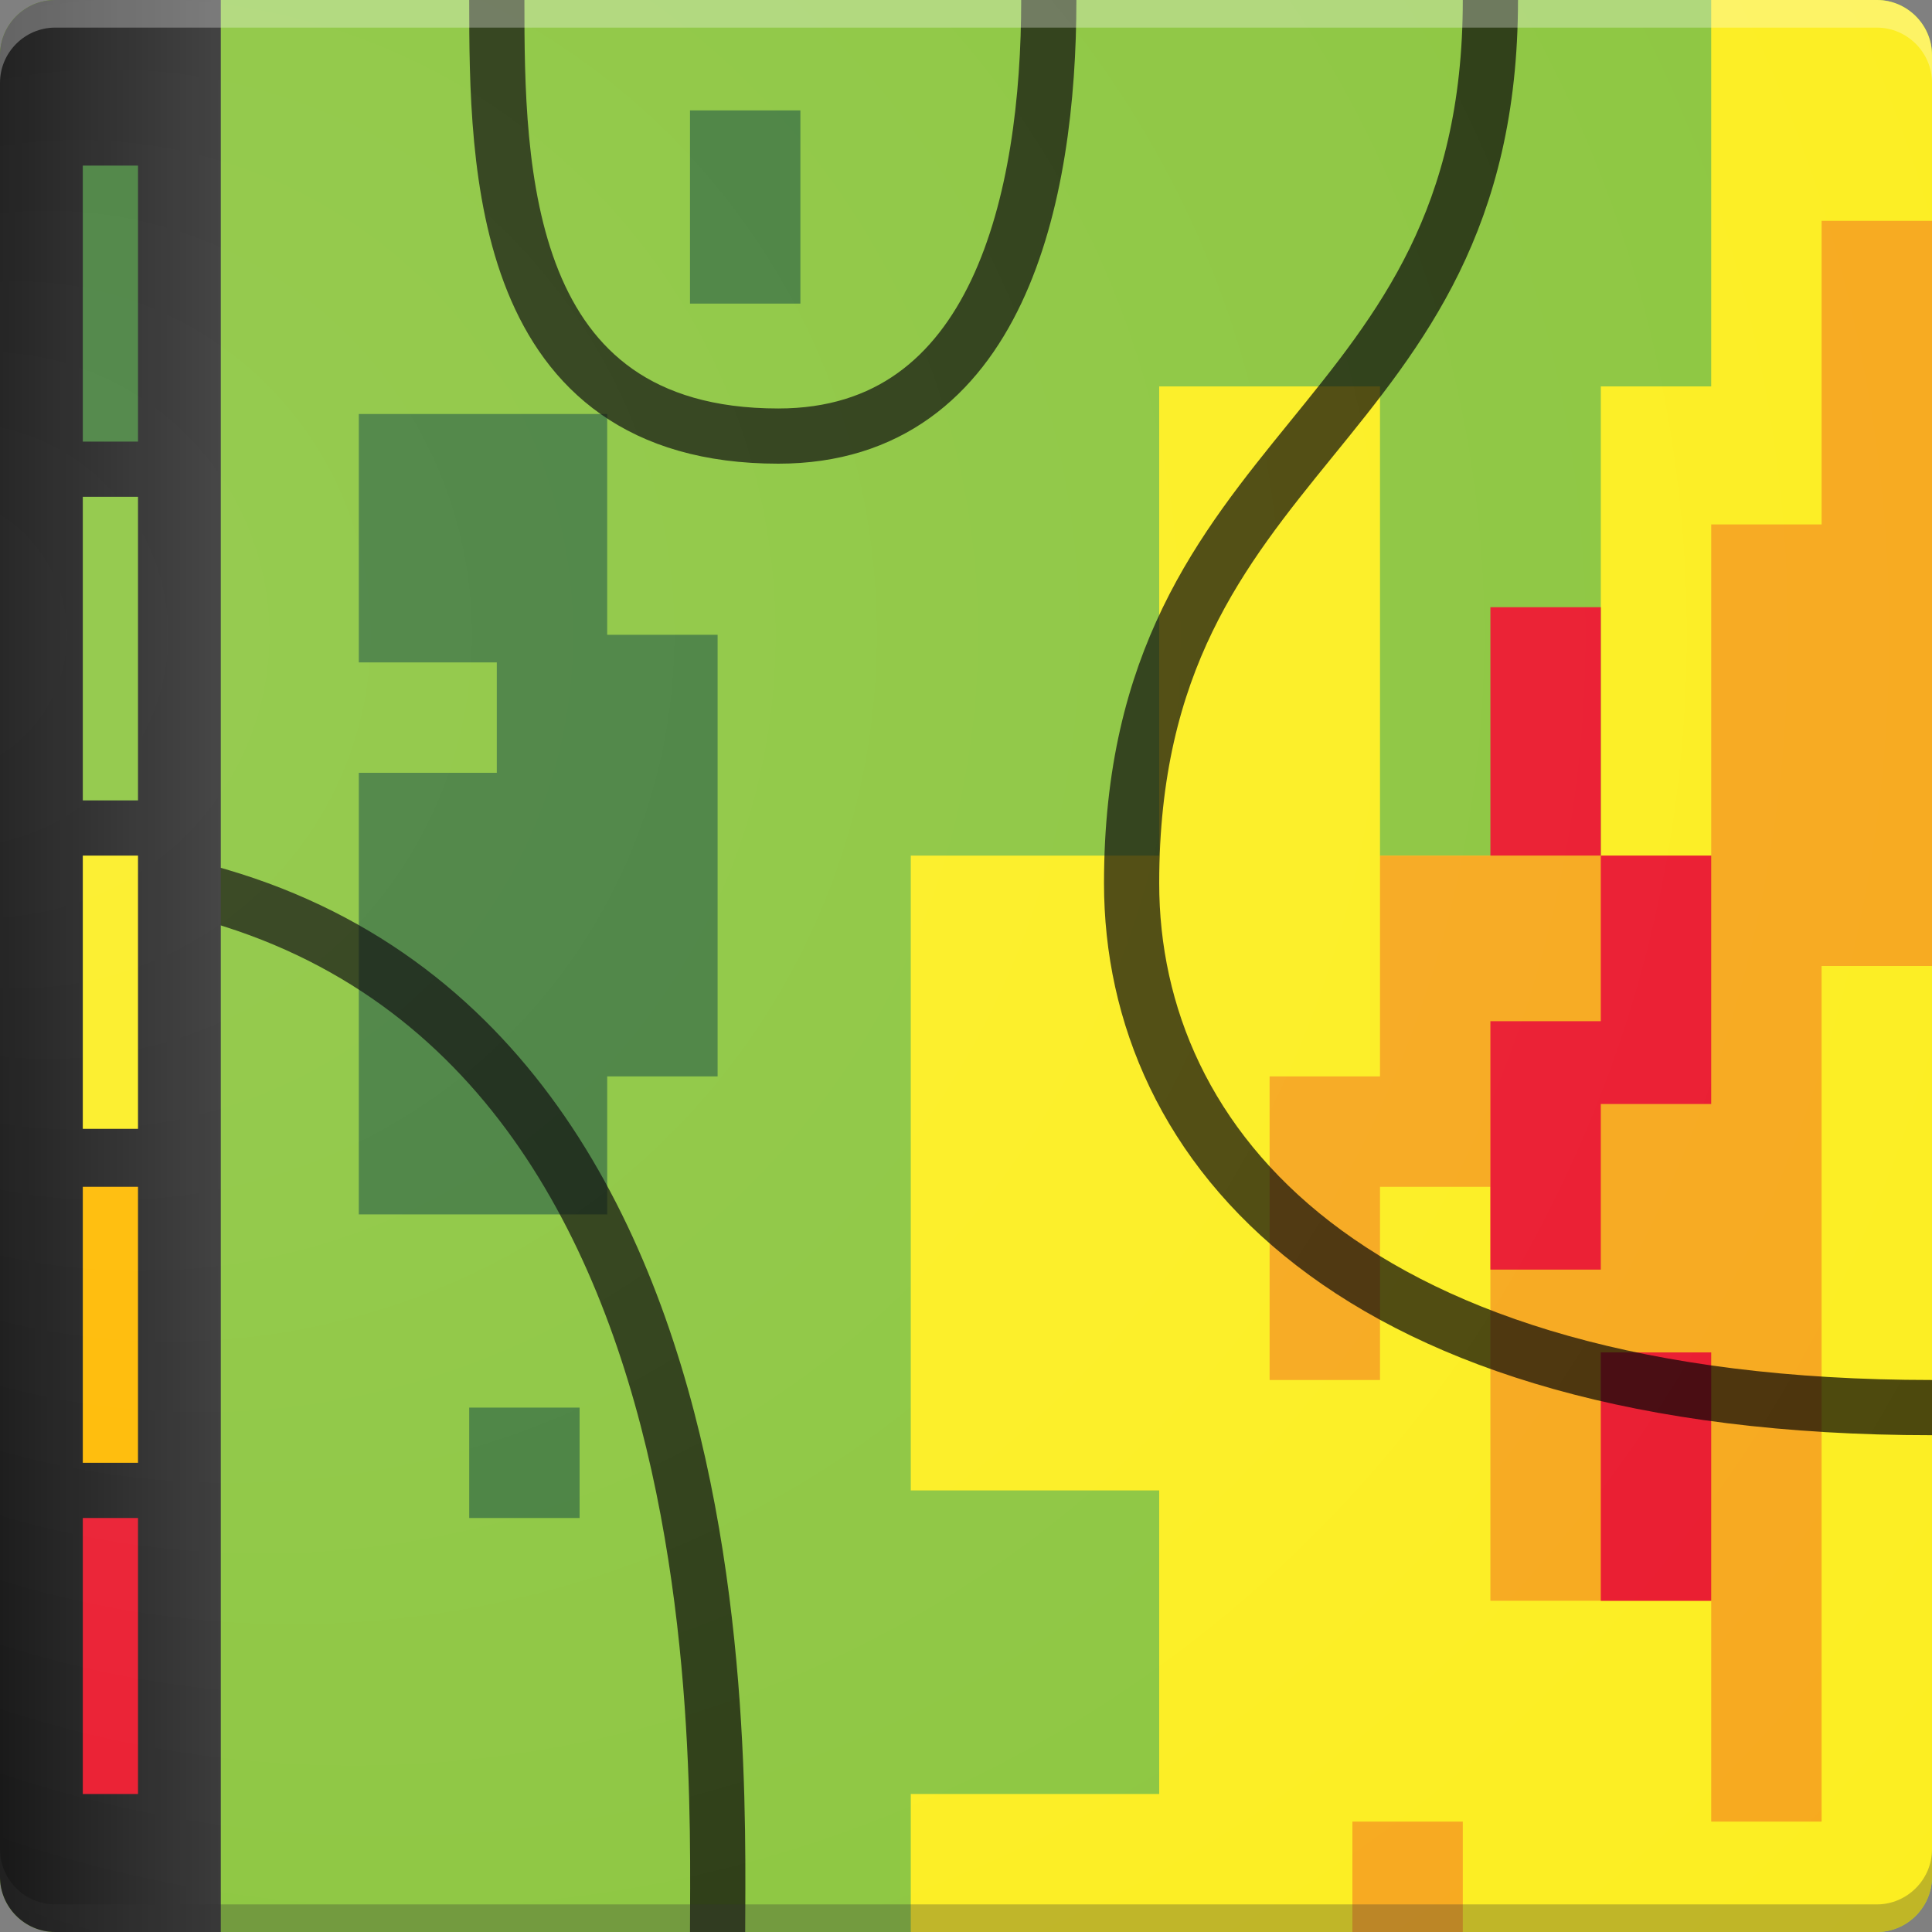 <svg version="1.1" id="Layer_1" xmlns="http://www.w3.org/2000/svg" xmlns:xlink="http://www.w3.org/1999/xlink" x="0px" y="0px" viewBox="0 0 70 70" enable-background="new 0 0 70 70" xml:space="preserve" width="70px" height="70px" fill="#333">

  <rect x="0" y="0" width="70" height="70" fill="#808080" stroke="none"/>

  <path fill="#8CC63F" d="M2,70h66c1.1,0,2-0.9,2-2V2c0-1.1-0.9-2-2-2L2,0C0.9,0,0,0.9,0,2l0,66C0,69.1,0.9,70,2,70z"/>
  <path fill="#FCEE21" d="M70,2c0-1.1-0.9-2-2-2h-6v14h-4v17h-8V14h-8v17h-9v23h9v11h-9v5h35c1.1,0,2-0.9,2-2V2z"/>
  <polygon fill="#46803D" points="22,15 13,15 13,24 18,24 18,28 13,28 13,44 22,44 22,39 26,39 26,23 22,23 	"/>
  <rect x="25" y="4" fill="#46803D" width="4px" height="7px"/>
  <rect x="17" y="51" fill="#46803D" width="4px" height="4px"/>
  <path fill="#F7A91E" d="M49,66h4v4h-4V66z M66,8v11h-4v12H50v8h-4v11h4v-7h4v15h8v8h4v-8V35h4V8H66z"/>
  <path fill="#EA1B2F" d="M58,22v9h-4v-9H58z M58,31v6h-4v9h4v-6h4v-9H58z M58,58h4v-9h-4V58z"/>
  <path opacity="0.7" fill="none" stroke="#000000" stroke-width="2px" stroke-miterlimit="10" d="M70,51c-21.1,0-29-9.5-29-19c0-16.1,13-16.1,13-32 M18,0c0,6.1,0.1,15.8,10.2,15.8c8,0,9.8-8.7,9.8-15.8 M26,70c0-7,1.1-38.6-26-38.6"/>

  <linearGradient id="SVGID_1_" gradientUnits="userSpaceOnUse" x1="0" y1="35" x2="8" y2="35">
    <stop offset="0" style="stop-color:#121212"/>
    <stop offset="1" style="stop-color:#353535"/>
  </linearGradient>

  <path fill="url(#SVGID_1_)" d="M8,70H2c-1.1,0-2-0.9-2-2V2c0-1.1,0.9-2,2-2h6V70z"/>
  <rect x="3" y="6" fill="#46803D" width="2px" height="10px"/>
  <rect x="3" y="18" fill="#8CC63F" width="2px" height="11px"/>
  <rect x="3" y="31" fill="#FCEE21" width="2px" height="9.9px"/>
  <rect x="3" y="43" fill="#FFBA00" width="2px" height="10px"/>
  <rect x="3" y="55" fill="#EA1B2F" width="2px" height="10px"/>

  <radialGradient id="SVGID_2_" cx="23.333" cy="23" r="65.29" fx="-4.917" fy="23" gradientUnits="userSpaceOnUse">
    <stop offset="0" style="stop-color:#FFFFFF;stop-opacity:0.1"/>
    <stop offset="1" style="stop-color:#FFFFFF;stop-opacity:0"/>
  </radialGradient>

  <path fill="url(#SVGID_2_)" d="M68,70H2c-1.1,0-2-0.9-2-2V2c0-1.1,0.9-2,2-2h66c1.1,0,2,0.9,2,2v66C70,69.1,69.1,70,68,70z"/>
  <path opacity="0.3" d="M0,67c0,1.1,0.9,2,2,2h66c1.1,0,2-0.9,2-2v1c0,1.1-0.9,2-2,2H2c-1.1,0-2-0.9-2-2L0,67z"/>
  <path opacity="0.3" fill="#FFFFFF" d="M0,3c0-1.1,0.9-2,2-2h66c1.1,0,2,0.9,2,2V2c0-1.1-0.9-2-2-2H2C0.9,0,0,0.9,0,2V3z"/>

</svg>
